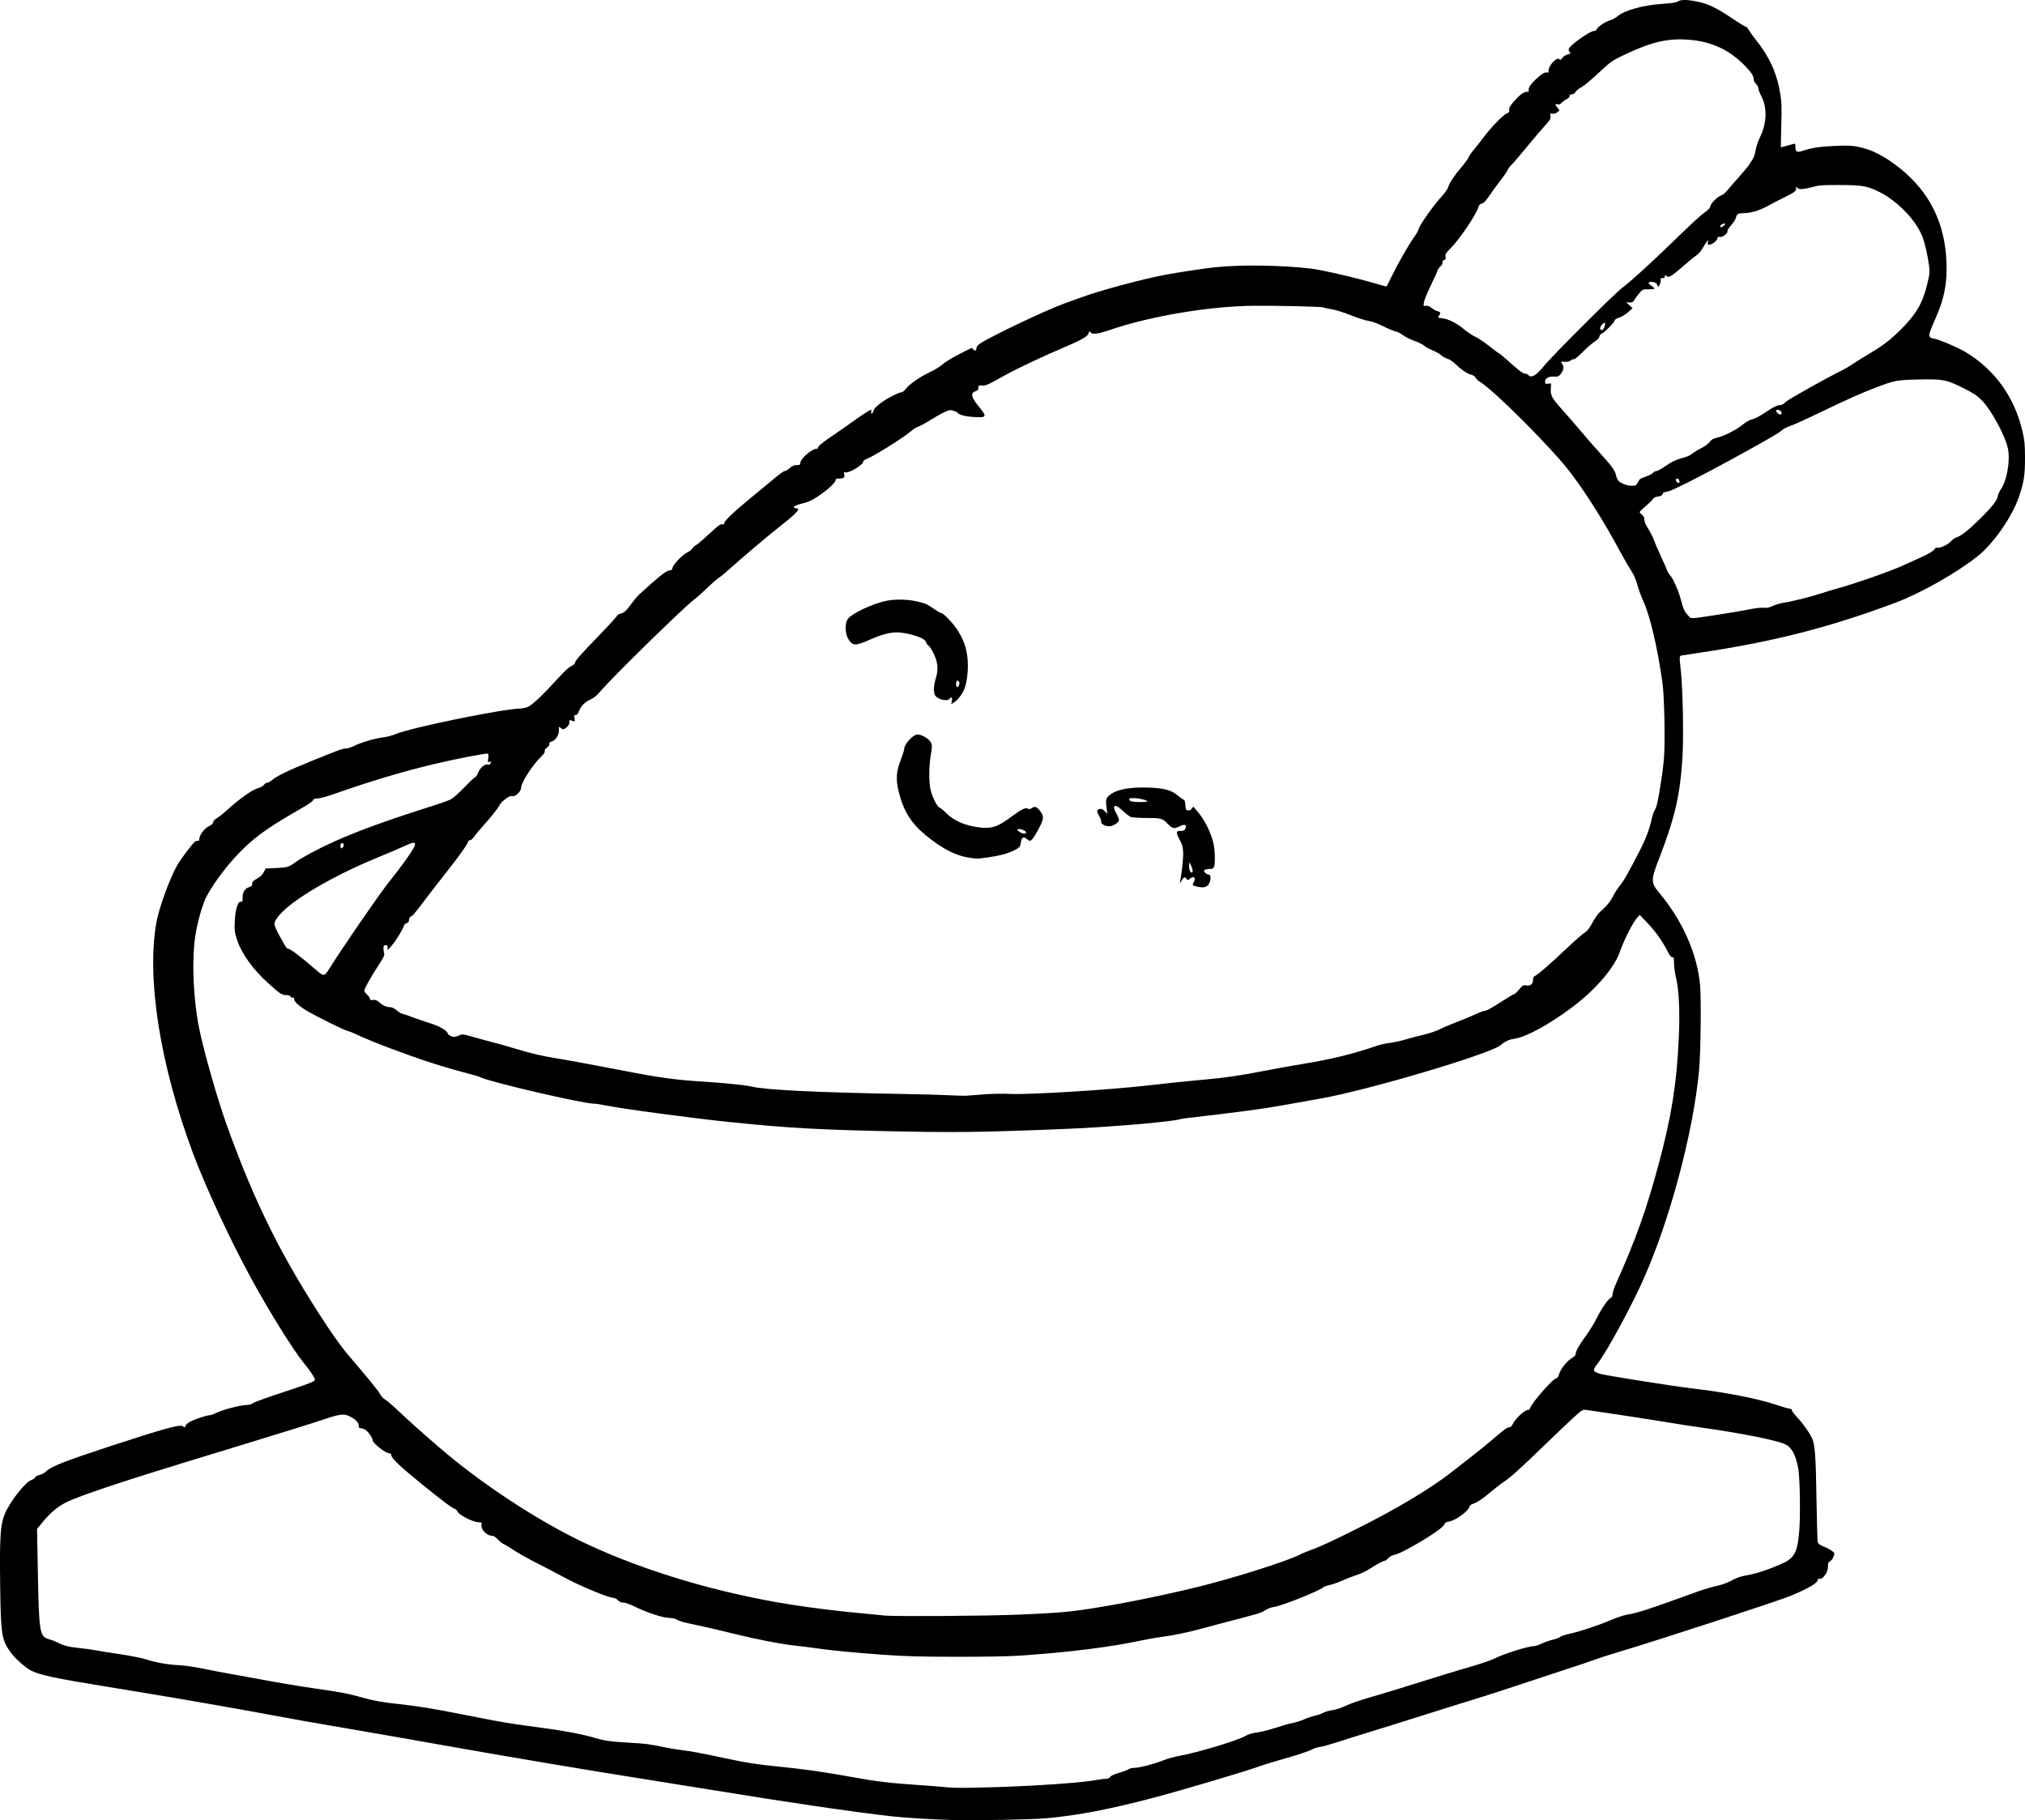 <?xml version="1.0" encoding="UTF-8" standalone="no"?>
<!-- Created with Inkscape (http://www.inkscape.org/) -->

<svg
   width="577.666mm"
   height="519.255mm"
   viewBox="0 0 577.666 519.255"
   version="1.1"
   id="svg1"
   xml:space="preserve"
   xmlns="http://www.w3.org/2000/svg"
   xmlns:svg="http://www.w3.org/2000/svg"><defs
     id="defs1" /><g
     id="layer1"
     transform="translate(939.622,148.07)"><path
       style="fill:#000000"
       d="m -668.06,371.128 c -5.412,-0.134 -13.439,-0.622 -17.198,-1.046 -10.968,-1.235 -29.505,-3.954 -51.329,-7.529 -6.257,-1.025 -15.604,-2.524 -20.77,-3.331 -13.567,-2.119 -39.4,-6.478 -57.018,-9.621 -6.952,-1.24 -18.564,-3.269 -25.797,-4.508 -11.131,-1.906 -16.161,-2.794 -21.167,-3.734 -3.129,-0.588 -6.641,-1.234 -7.805,-1.435 -1.164,-0.201 -4.141,-0.729 -6.615,-1.173 -7.829,-1.404 -22.941,-3.962 -32.941,-5.576 -15.141,-2.444 -19.482,-3.364 -22.093,-4.682 -1.459,-0.736 -4.353,-3.287 -5.591,-4.927 -2.781,-3.687 -3.013,-5.111 -3.192,-19.615 -0.164,-13.291 0.053,-16.866 1.2,-19.821 1.368,-3.524 5.856,-9.336 7.706,-9.981 0.448,-0.156 0.932,-0.504 1.076,-0.774 0.148,-0.276 0.694,-0.566 1.251,-0.665 0.596,-0.105 1.364,-0.533 1.933,-1.076 1.428,-1.364 5.282,-2.879 17.71,-6.962 15.869,-5.214 20.592,-6.514 21.255,-5.851 0.412,0.412 0.627,0.349 0.777,-0.227 0.073,-0.28 0.712,-0.802 1.42,-1.161 1.478,-0.748 4.644,-1.77 5.484,-1.77 0.313,0 1.131,-0.299 1.817,-0.664 1.548,-0.824 6.971,-2.246 8.566,-2.246 0.763,0 1.438,-0.187 1.9,-0.525 0.394,-0.289 3.932,-1.58 7.861,-2.87 3.929,-1.29 7.772,-2.617 8.539,-2.95 1.196,-0.519 1.371,-0.685 1.225,-1.165 -0.197,-0.646 -1.478,-2.49 -3.181,-4.581 -2.987,-3.668 -9.885,-14.762 -14.902,-23.969 -6.047,-11.096 -13.071,-26.214 -16.664,-35.865 -9.31,-25.009 -13.208,-49.459 -10.446,-65.526 0.724,-4.211 3.746,-12.572 5.973,-16.522 1.028,-1.824 4.622,-6.562 5.204,-6.861 0.242,-0.124 0.589,-0.172 0.77,-0.107 0.205,0.074 0.331,-0.121 0.331,-0.513 0,-1.112 1.462,-3.062 2.773,-3.699 0.838,-0.407 1.197,-0.743 1.198,-1.124 0.001,-0.348 0.357,-0.746 0.992,-1.11 0.545,-0.312 1.764,-1.267 2.71,-2.123 3.944,-3.569 7.442,-6.043 9.217,-6.517 0.678,-0.181 1.339,-0.566 1.565,-0.911 0.215,-0.328 0.63,-0.597 0.921,-0.597 0.291,0 0.906,-0.33 1.365,-0.733 1.328,-1.166 4.615,-2.754 11.422,-5.517 7.833,-3.18 8.774,-3.52 9.798,-3.53 0.45,-0.005 1.521,-0.359 2.381,-0.787 1.971,-0.981 5.744,-2.078 8.168,-2.375 1.024,-0.126 2.637,-0.556 3.582,-0.957 4.304,-1.824 30.802,-7.238 35.586,-7.271 0.582,-0.004 1.58,-0.244 2.218,-0.534 1.19,-0.54 4.756,-3.979 8.958,-8.639 1.322,-1.466 2.596,-2.61 3.234,-2.905 0.579,-0.267 1.056,-0.646 1.06,-0.842 0.013,-0.654 1.136,-1.954 6.288,-7.277 2.815,-2.908 5.312,-5.615 5.548,-6.016 0.272,-0.46 0.738,-0.786 1.265,-0.885 0.92,-0.173 1.619,-0.839 3.282,-3.13 0.609,-0.839 1.489,-1.872 1.956,-2.297 6.103,-5.547 7.823,-6.891 8.819,-6.893 0.411,-8.28e-4 0.604,-0.212 0.719,-0.787 0.193,-0.964 2.969,-3.811 4.229,-4.338 0.491,-0.205 1.157,-0.744 1.479,-1.197 0.323,-0.453 0.727,-0.824 0.899,-0.825 0.172,-8.91e-4 1.664,-1.253 3.315,-2.783 3.209,-2.972 3.835,-3.424 4.426,-3.197 0.239,0.092 0.376,-0.029 0.376,-0.332 0,-0.651 3.009,-3.49 8.07,-7.615 2.328,-1.898 5.24,-4.303 6.471,-5.344 1.231,-1.042 2.447,-1.894 2.703,-1.894 0.256,0 0.903,-0.384 1.438,-0.854 0.736,-0.647 1.22,-0.854 1.994,-0.854 0.888,0 1.021,-0.079 1.021,-0.607 0,-1.188 3.26,-4.035 4.62,-4.035 0.224,0 0.407,-0.125 0.407,-0.277 0,-0.457 1.299,-1.535 4.201,-3.488 1.51,-1.016 4.19,-2.889 5.956,-4.161 2.935,-2.115 4.637,-3.186 5.061,-3.186 0.09,0 0.083,0.252 -0.015,0.56 -0.129,0.405 -0.079,0.527 0.181,0.441 0.197,-0.066 0.4,-0.348 0.451,-0.627 0.131,-0.72 0.994,-1.596 2.758,-2.8 1.741,-1.189 4.603,-2.601 5.272,-2.602 0.247,-1.15e-4 0.769,-0.419 1.159,-0.93 1.031,-1.352 4.082,-3.476 6.839,-4.762 1.32,-0.616 2.959,-1.615 3.642,-2.221 0.683,-0.606 2.409,-1.706 3.836,-2.445 5.024,-2.601 4.633,-2.444 4.898,-1.971 0.372,0.665 1.004,0.513 1.004,-0.242 0,-0.513 0.318,-0.868 1.389,-1.553 3.472,-2.22 19.071,-9.586 23.879,-11.275 1.164,-0.409 3.292,-1.175 4.729,-1.703 5.441,-1.998 17.632,-5.263 24.111,-6.457 4.218,-0.777 11.23,-1.823 14.287,-2.132 7.211,-0.727 18.62,-0.558 26.852,0.397 3.423,0.397 13.531,2.752 19.386,4.517 1.274,0.384 2.346,0.65 2.382,0.59 0.035,-0.06 0.702,-1.418 1.482,-3.019 1.726,-3.544 5.035,-9.312 6.374,-11.113 0.541,-0.728 1.061,-1.631 1.154,-2.008 0.342,-1.374 4.057,-6.66 6.832,-9.72 0.835,-0.921 1.593,-2.016 1.685,-2.435 0.228,-1.039 1.833,-3.466 3.809,-5.762 0.904,-1.05 1.806,-2.295 2.005,-2.766 0.199,-0.472 0.924,-1.512 1.611,-2.313 0.687,-0.8 1.906,-2.348 2.709,-3.44 1.925,-2.616 5.525,-6.325 6.576,-6.774 0.644,-0.275 0.805,-0.48 0.697,-0.892 -0.166,-0.636 0.378,-1.521 2.009,-3.264 1.284,-1.373 2.319,-2.034 3.183,-2.034 0.351,0 0.485,-0.128 0.391,-0.373 -0.223,-0.582 0.524,-1.781 1.929,-3.096 1.726,-1.615 2.628,-2.175 3.24,-2.015 0.419,0.109 0.506,-0.002 0.489,-0.62 -0.024,-0.826 1.023,-2.381 2.062,-3.061 0.504,-0.33 0.728,-0.354 1.023,-0.109 0.304,0.252 0.465,0.181 0.822,-0.364 0.249,-0.379 0.898,-0.813 1.475,-0.986 0.962,-0.288 1.003,-0.34 0.611,-0.774 -0.32,-0.354 -0.354,-0.588 -0.142,-0.984 0.681,-1.273 6.366,-5.204 7.161,-4.952 0.258,0.082 0.515,-0.093 0.677,-0.461 0.334,-0.762 2.507,-2.215 3.924,-2.625 0.605,-0.175 1.482,-0.645 1.949,-1.045 2.072,-1.773 7.298,-3.23 12.943,-3.61 2.717,-0.183 3.908,-0.37 4.358,-0.685 0.824,-0.577 2.682,-0.55 5.75,0.083 2.992,0.617 5.369,1.783 9.992,4.9 1.841,1.241 3.507,2.256 3.704,2.256 0.196,0 0.554,0.387 0.794,0.86 0.241,0.473 1.059,1.634 1.818,2.58 4.089,5.092 6.16,9.611 7.169,15.643 0.387,2.316 0.432,3.728 0.288,9.029 -0.094,3.456 -0.142,6.284 -0.106,6.284 0.036,0 0.898,-0.238 1.916,-0.529 1.018,-0.291 1.94,-0.529 2.05,-0.529 0.11,0 0.199,0.48 0.199,1.067 0,1.346 0.385,1.509 2.177,0.923 2.558,-0.837 5.081,-1.207 9.334,-1.371 3.4,-0.131 4.665,-0.076 6.413,0.278 3.907,0.792 7.562,2.682 11.906,6.156 8.378,6.702 12.776,15.538 13.226,26.576 0.256,6.28 -0.558,10.448 -3.215,16.451 -2.168,4.9 -2.178,5.26 -0.148,5.585 1.355,0.217 6.716,2.516 8.82,3.782 8.358,5.032 13.949,12.827 16.241,22.641 0.6,2.572 0.697,3.587 0.711,7.474 0.018,4.915 -0.295,6.958 -1.703,11.124 -1.915,5.667 -7.25,13.361 -11.76,16.961 -5.991,4.783 -16.329,10.634 -23.558,13.333 -18.716,6.988 -34.285,10.985 -55.033,14.13 -2.474,0.375 -4.944,0.75 -5.49,0.834 -1.16,0.178 -1.116,-0.15 -0.615,4.604 0.57,5.403 0.806,19.056 0.43,24.85 -0.687,10.598 -2.164,16.934 -6.649,28.537 -2.454,6.348 -2.439,6.831 0.306,10.121 6.43,7.704 10.611,17.262 11.386,26.029 0.349,3.95 0.168,19.352 -0.285,24.234 -1.699,18.314 -8.783,44.414 -16.653,61.354 -3.62,7.792 -9.665,18.823 -12.052,21.99 -1.794,2.381 -1.774,2.527 0.441,3.272 1.207,0.406 21.037,3.55 26.137,4.144 9.6,1.118 18.831,2.905 23.982,4.641 1.912,0.645 3.728,1.172 4.035,1.172 0.324,0 0.558,0.169 0.558,0.404 0,0.222 0.69,1.146 1.534,2.053 1.755,1.886 3.577,4.478 4.303,6.118 0.783,1.77 1.009,5.018 1.206,17.354 0.101,6.33 0.259,11.792 0.351,12.136 0.122,0.46 0.586,0.795 1.744,1.259 0.868,0.348 1.928,0.912 2.356,1.253 0.769,0.614 0.773,0.634 0.389,1.651 -0.214,0.566 -0.653,1.147 -0.976,1.291 -0.454,0.202 -0.588,0.483 -0.588,1.24 0,1.28 -0.401,2.298 -1.259,3.197 -0.454,0.476 -0.861,0.677 -1.174,0.577 -0.314,-0.1 -0.478,-0.017 -0.478,0.239 0,0.911 -2.295,2.292 -7.5,4.516 -3.26,1.393 -38.927,13.041 -49.121,16.043 -2.547,0.75 -5.702,1.764 -7.011,2.254 -1.31,0.49 -5.001,1.737 -8.202,2.772 -3.201,1.035 -9.512,3.114 -14.023,4.62 -4.511,1.507 -10.048,3.293 -12.303,3.971 -2.256,0.677 -8.923,2.761 -14.817,4.63 -5.894,1.869 -12.74,4.009 -15.214,4.756 -2.474,0.746 -6.31,1.947 -8.524,2.669 -2.214,0.721 -4.595,1.385 -5.292,1.474 -0.696,0.089 -1.623,0.371 -2.06,0.625 -0.967,0.563 -4.572,1.752 -9.525,3.142 -2.037,0.572 -4.359,1.285 -5.159,1.585 -3.789,1.421 -22.172,6.888 -30.797,9.158 -12.537,3.3 -21.268,4.978 -30.322,5.827 -4.276,0.401 -19.689,0.685 -27.12,0.501 z m 12.568,-9.368 c 12.196,-0.377 25.3,-1.329 29.183,-2.12 0.698,-0.142 1.666,-0.259 2.151,-0.259 0.593,0 0.999,-0.177 1.244,-0.542 0.235,-0.352 1.145,-0.769 2.588,-1.188 1.224,-0.355 2.414,-0.805 2.646,-1 0.232,-0.195 1.003,-0.373 1.714,-0.396 1.593,-0.051 5.621,-1.104 8.248,-2.156 1.08,-0.432 3.006,-0.976 4.28,-1.208 5.514,-1.005 16.523,-4.305 19.064,-5.715 0.971,-0.539 2.033,-0.856 3.459,-1.035 1.132,-0.142 3.467,-0.731 5.189,-1.31 1.722,-0.579 3.856,-1.182 4.743,-1.342 0.887,-0.16 2.402,-0.636 3.368,-1.059 0.966,-0.423 2.394,-0.902 3.175,-1.066 0.781,-0.163 1.78,-0.516 2.221,-0.783 0.441,-0.267 1.632,-0.613 2.646,-0.769 1.143,-0.175 2.649,-0.676 3.961,-1.315 1.179,-0.575 4.286,-1.642 7.011,-2.408 2.692,-0.757 9.002,-2.677 14.023,-4.268 5.02,-1.591 11.45,-3.554 14.287,-4.362 2.838,-0.809 5.933,-1.859 6.879,-2.334 2.829,-1.421 9.676,-3.578 11.361,-3.579 0.373,-1.1e-4 1.409,-0.346 2.303,-0.769 0.894,-0.423 2.286,-0.906 3.093,-1.074 0.807,-0.168 1.743,-0.521 2.079,-0.785 0.336,-0.264 1.526,-0.67 2.643,-0.901 2.819,-0.583 8.239,-2.376 11.826,-3.913 1.656,-0.709 3.757,-1.409 4.669,-1.555 2.985,-0.477 6.206,-1.529 19.969,-6.525 1.819,-0.66 4.346,-1.417 5.616,-1.681 1.537,-0.32 2.952,-0.835 4.233,-1.542 1.451,-0.8 2.527,-1.166 4.376,-1.486 2.61,-0.452 5.586,-1.42 9.455,-3.074 4.125,-1.763 4.923,-3.215 5.458,-9.928 0.334,-4.19 0.16,-14.688 -0.287,-17.303 -0.671,-3.925 -1.877,-6.19 -3.771,-7.079 -2.374,-1.115 -12.917,-3.221 -23.493,-4.692 -2.692,-0.375 -7.336,-1.09 -10.319,-1.59 -4.792,-0.803 -19.982,-3.119 -22.919,-3.494 -1.074,-0.137 -1.134,-0.099 -3.942,2.471 -1.569,1.436 -5.367,5.051 -8.441,8.034 -6.349,6.161 -9.424,8.929 -11.059,9.954 -0.623,0.39 -2.183,1.589 -3.468,2.664 -2.803,2.345 -4.059,3.198 -5.37,3.649 -0.566,0.195 -1.013,0.534 -1.052,0.799 -0.178,1.21 -3.906,3.962 -5.748,4.242 -0.901,0.137 -1.177,0.321 -1.501,1.003 -0.668,1.405 -11.753,8.079 -14.173,8.533 -0.62,0.116 -1.321,0.498 -1.741,0.947 -0.386,0.414 -0.838,0.752 -1.004,0.752 -0.443,0 -2.15,0.909 -4.215,2.245 -1,0.647 -2.636,1.43 -3.638,1.741 -1.001,0.311 -2.858,1.032 -4.125,1.602 -1.268,0.57 -2.926,1.154 -3.686,1.298 -0.76,0.144 -1.573,0.436 -1.809,0.649 -1.154,1.044 -12.011,5.37 -14.103,5.619 -0.715,0.085 -1.776,0.475 -2.443,0.898 -1.392,0.883 -1.145,0.809 -13.226,3.953 -2.183,0.568 -4.811,1.269 -5.841,1.557 -2.975,0.833 -7.705,1.797 -10.403,2.12 -1.367,0.164 -4.146,0.652 -6.176,1.085 -8.748,1.865 -20.152,3.285 -34.334,4.275 -3.048,0.213 -9.837,0.336 -17.992,0.327 -10.746,-0.012 -14.593,-0.12 -21.431,-0.602 -7.699,-0.543 -15.32,-1.293 -19.182,-1.889 -0.873,-0.135 -3.314,-0.437 -5.424,-0.673 -4.428,-0.494 -11.096,-1.785 -17.727,-3.431 -2.547,-0.632 -6.059,-1.463 -7.805,-1.845 -1.746,-0.383 -4.239,-0.93 -5.539,-1.217 -1.3,-0.287 -2.567,-0.705 -2.816,-0.93 -0.28,-0.254 -1.089,-0.44 -2.134,-0.491 -2.048,-0.101 -6.252,-1.469 -9.733,-3.168 -1.459,-0.712 -2.864,-1.217 -3.385,-1.217 -0.598,0 -1.109,-0.218 -1.553,-0.661 -0.364,-0.364 -0.885,-0.661 -1.158,-0.661 -1.502,0 -9.834,-3.481 -14.826,-6.194 -1.965,-1.068 -5.358,-2.844 -7.541,-3.946 -2.183,-1.103 -4.981,-2.678 -6.218,-3.501 -1.237,-0.823 -2.541,-1.609 -2.898,-1.746 -0.357,-0.137 -1.083,-0.72 -1.613,-1.294 -0.607,-0.658 -1.2,-1.045 -1.6,-1.046 -1.536,-0.002 -3.327,-1.822 -3.069,-3.116 0.139,-0.696 0.097,-0.731 -0.913,-0.757 -1.544,-0.041 -5.397,-2.004 -5.921,-3.018 -0.222,-0.43 -0.535,-0.781 -0.696,-0.781 -0.56,0 -3.577,-2.247 -9.673,-7.207 -6.262,-5.094 -8.543,-7.275 -8.543,-8.168 0,-0.353 -0.189,-0.501 -0.641,-0.501 -1.021,0 -4.65,-2.888 -4.65,-3.701 0,-0.668 -1.317,-2.532 -2.127,-3.01 -0.403,-0.238 -0.982,-0.433 -1.287,-0.433 -0.401,0 -0.554,-0.167 -0.554,-0.603 0,-0.862 -0.648,-1.671 -1.952,-2.435 -2.051,-1.202 -2.997,-1.157 -7.539,0.363 -4.07,1.362 -11.744,3.754 -26.361,8.216 -4.366,1.333 -9.902,3.023 -12.303,3.756 -19.175,5.853 -31.271,9.901 -35.057,11.73 -2.645,1.278 -4.734,3.014 -7.086,5.89 l -1.489,1.82 0.245,12.949 c 0.315,16.614 0.525,17.832 3.19,18.517 0.644,0.166 1.693,0.569 2.331,0.895 1.8,0.923 3.375,1.327 6.279,1.612 1.472,0.144 3.615,0.438 4.763,0.653 1.148,0.215 4.408,0.741 7.246,1.169 2.838,0.428 6.066,1.078 7.174,1.445 2.609,0.864 6.366,1.519 9.362,1.633 1.315,0.05 4.396,0.502 6.879,1.01 2.474,0.505 6.284,1.23 8.467,1.611 2.183,0.38 5.159,0.917 6.615,1.193 5.563,1.054 12.082,2.155 16.536,2.795 7.546,1.083 9.491,1.445 12.832,2.382 4.05,1.137 6.705,1.626 11.499,2.119 4.885,0.502 10.307,1.394 18.663,3.069 3.638,0.729 7.21,1.428 7.938,1.553 0.728,0.125 2.394,0.418 3.704,0.651 1.31,0.233 4.584,0.711 7.276,1.062 8.873,1.156 14.285,2.142 18.342,3.343 2.663,0.788 4.307,1.015 9.436,1.305 4.854,0.275 5.961,0.416 10.058,1.285 1.382,0.293 3.645,0.669 5.027,0.835 2.898,0.349 5.152,0.775 13.758,2.601 4.809,1.021 7.777,1.477 13.097,2.014 8.127,0.82 13.491,1.575 21.472,3.02 7.277,1.318 10.996,1.773 18.745,2.294 3.347,0.225 6.919,0.502 7.938,0.615 2.733,0.304 5.438,0.308 14.684,0.022 z m 6.085,-49.2 c 13.645,-0.559 16.508,-0.864 28.765,-3.061 6.898,-1.237 16.676,-3.336 23.358,-5.015 10.456,-2.627 24.534,-7.096 28.31,-8.986 0.946,-0.474 2.375,-1.076 3.175,-1.339 2.193,-0.72 6.563,-2.74 13.758,-6.359 11.063,-5.565 20.493,-11.209 26.243,-15.709 1.937,-1.516 4.832,-3.772 6.433,-5.014 1.601,-1.242 3.956,-3.157 5.233,-4.255 3.687,-3.17 4.428,-3.717 5.042,-3.717 0.382,0 0.691,-0.26 0.917,-0.769 0.749,-1.691 3.694,-4.392 4.579,-4.199 0.186,0.041 0.386,-0.164 0.446,-0.455 0.26,-1.267 6.281,-8.227 7.35,-8.495 0.462,-0.116 0.713,-0.441 0.912,-1.18 0.438,-1.625 2.387,-3.99 4.03,-4.89 0.421,-0.231 0.728,-0.623 0.728,-0.931 0,-0.806 0.911,-2.43 2.881,-5.138 0.978,-1.344 2.344,-3.562 3.035,-4.928 1.489,-2.943 3.279,-5.564 4.028,-5.898 0.372,-0.166 0.544,-0.505 0.561,-1.103 0.013,-0.475 0.525,-1.975 1.137,-3.333 5.381,-11.94 8.576,-20.902 12.017,-33.716 3.677,-13.693 5.137,-22.831 5.745,-35.966 0.356,-7.69 0.063,-13.903 -0.824,-17.453 -0.291,-1.164 -0.53,-2.92 -0.532,-3.903 -0.002,-0.982 -0.092,-1.772 -0.202,-1.755 -0.608,0.096 -0.884,-0.206 -1.783,-1.95 -1.458,-2.827 -3.444,-5.584 -5.755,-7.989 l -2.048,-2.131 -0.639,0.714 c -1.398,1.561 -3.642,5.987 -5.195,10.247 -1.347,3.696 -5.399,8.718 -10.575,13.108 -6.394,5.423 -15.418,10.713 -19.16,11.233 -1.604,0.223 -2.866,0.795 -4.122,1.87 -2.897,2.478 -37.813,12.84 -51.198,15.194 -2.037,0.358 -5.966,1.061 -8.731,1.562 -2.765,0.501 -6.039,1.052 -7.276,1.224 -1.237,0.173 -3.38,0.48 -4.763,0.683 -2.348,0.345 -13.61,1.715 -17.462,2.124 -0.946,0.1 -1.97,0.277 -2.275,0.393 -0.884,0.335 -9.505,1.259 -15.849,1.699 -3.201,0.222 -6.654,0.466 -7.673,0.543 -4.355,0.326 -19.345,0.931 -29.683,1.198 -8.02,0.207 -15.271,0.208 -25.763,0.003 -23.194,-0.453 -32.081,-0.936 -48.932,-2.658 -10.575,-1.081 -30.912,-3.802 -35.554,-4.757 -1.432,-0.295 -3.061,-0.536 -3.62,-0.536 -3.079,0 -29.641,-6.196 -32.227,-7.517 -0.384,-0.196 -2.127,-0.72 -3.873,-1.164 -4.556,-1.158 -11.319,-3.243 -15.61,-4.813 -2.037,-0.745 -4.954,-1.813 -6.482,-2.373 -3.057,-1.121 -7.86,-3.106 -9.922,-4.101 -0.728,-0.351 -1.68,-0.714 -2.117,-0.806 -0.925,-0.195 -8.911,-4.159 -11.615,-5.765 -2.155,-1.28 -3.646,-2.673 -3.54,-3.309 0.05,-0.299 -0.08,-0.421 -0.393,-0.368 -0.257,0.043 -0.537,-0.106 -0.624,-0.331 -0.106,-0.276 -0.506,-0.409 -1.228,-0.409 -1.24,0 -1.849,-0.406 -5.273,-3.515 -4.401,-3.995 -7.6,-8.531 -8.854,-12.552 -0.616,-1.974 -0.673,-2.502 -0.55,-5.041 0.183,-3.79 1.045,-6.101 2.045,-5.484 0.118,0.073 0.197,-0.453 0.175,-1.17 -0.048,-1.566 0.64,-2.67 1.9,-3.051 0.619,-0.187 0.838,-0.409 0.838,-0.849 0,-0.69 0.271,-0.97 1.703,-1.762 0.636,-0.352 1.254,-0.987 1.589,-1.634 l 0.547,-1.058 3.041,-0.136 c 3.185,-0.143 3.507,-0.242 5.555,-1.723 1.922,-1.389 6.801,-3.976 11.168,-5.92 7.169,-3.193 14.845,-5.96 28.985,-10.449 1.638,-0.52 3.484,-1.203 4.101,-1.518 0.617,-0.315 2.361,-1.864 3.876,-3.444 1.514,-1.579 2.897,-2.872 3.073,-2.872 0.176,0 0.525,-0.538 0.776,-1.195 0.537,-1.406 1.964,-2.639 2.762,-2.386 0.374,0.119 0.613,0.003 0.829,-0.4 0.275,-0.513 0.249,-0.55 -0.268,-0.385 -0.544,0.173 -0.563,0.124 -0.394,-1.002 0.105,-0.703 0.07,-1.25 -0.087,-1.347 -0.333,-0.206 -9.732,1.623 -15.596,3.035 -9.054,2.179 -17.754,4.785 -28.109,8.42 -2.234,0.784 -4.292,1.346 -4.93,1.346 -0.821,0 -1.126,0.116 -1.218,0.463 -0.067,0.255 -1.152,1.058 -2.41,1.786 -10.131,5.858 -13.077,7.878 -17.248,11.826 -3.963,3.752 -8.331,9.368 -10.698,13.757 -1.065,1.975 -2.247,5.896 -3.069,10.182 -1.31,6.83 -0.886,18.965 0.978,27.973 1.343,6.493 5.186,19.914 7.751,27.071 8.004,22.333 15.874,38.114 28.604,57.359 1.925,2.91 4.377,6.322 5.449,7.58 6.641,7.799 9.104,10.816 9.709,11.892 0.376,0.669 0.994,1.354 1.374,1.522 0.38,0.168 2.172,1.704 3.982,3.414 2.969,2.804 6.431,5.898 11.376,10.167 12.108,10.454 28.225,21.054 41.72,27.438 16.862,7.978 38.109,14.297 59.2,17.608 2.328,0.366 6.674,0.962 9.657,1.325 4.808,0.586 7.412,0.855 16.801,1.738 3.019,0.284 28.786,0.108 37.703,-0.258 z m -9.128,-148.463 c 1.892,-0.15 5.047,-0.193 7.011,-0.096 5.385,0.266 28.272,-1.138 39.291,-2.41 5.801,-0.67 10.407,-1.149 15.095,-1.572 7.065,-0.637 10.617,-1.14 17.723,-2.512 3.643,-0.703 8.584,-1.594 10.98,-1.981 8.355,-1.347 14.882,-2.936 21.554,-5.249 1.019,-0.353 2.686,-0.726 3.704,-0.83 1.019,-0.103 2.983,-0.524 4.366,-0.935 1.382,-0.411 3.805,-1.05 5.384,-1.421 1.579,-0.371 3.589,-1.048 4.468,-1.506 0.879,-0.457 3.1,-1.405 4.935,-2.105 1.835,-0.7 4.252,-1.701 5.37,-2.224 1.118,-0.523 2.224,-0.951 2.458,-0.951 0.624,0 2.105,-0.807 5.32,-2.9 1.574,-1.024 3.005,-1.862 3.181,-1.862 0.176,0 0.821,-0.598 1.433,-1.329 1.036,-1.238 1.175,-1.318 2.02,-1.159 1.167,0.219 1.944,-0.425 1.944,-1.611 0,-0.615 0.161,-0.918 0.595,-1.122 0.901,-0.423 4.449,-3.509 8.919,-7.759 2.207,-2.099 4.514,-4.127 5.127,-4.508 0.86,-0.536 1.382,-1.194 2.298,-2.9 0.652,-1.214 1.593,-2.57 2.092,-3.014 2.144,-1.905 2.994,-2.932 3.874,-4.68 0.514,-1.021 1.385,-2.353 1.934,-2.96 0.886,-0.978 2.7,-4.202 5.908,-10.496 1.382,-2.711 2.524,-5.736 2.975,-7.88 0.373,-1.771 0.622,-2.477 1.33,-3.762 0.503,-0.913 1.937,-9.687 2.292,-14.023 0.383,-4.676 0.127,-17.64 -0.427,-21.637 -1.362,-9.829 -3.575,-19.259 -5.479,-23.343 -0.577,-1.237 -1.329,-3.292 -1.673,-4.567 -0.427,-1.585 -0.995,-2.882 -1.796,-4.101 -0.644,-0.981 -2.037,-3.39 -3.094,-5.355 -4.639,-8.617 -9.374,-16.161 -14.095,-22.456 -5.069,-6.76 -22.08,-23.809 -26.037,-26.096 -0.461,-0.266 -0.961,-0.756 -1.113,-1.088 -0.173,-0.379 -0.66,-0.708 -1.305,-0.882 -1.189,-0.32 -2.858,-1.464 -4.531,-3.105 -0.69,-0.677 -1.615,-1.276 -2.249,-1.457 -0.593,-0.169 -1.399,-0.624 -1.793,-1.01 -0.393,-0.386 -1.444,-0.991 -2.334,-1.343 -0.89,-0.352 -1.83,-0.836 -2.088,-1.075 -0.638,-0.592 -1.941,-1.245 -3.666,-1.839 -0.792,-0.273 -2.029,-0.919 -2.749,-1.435 -0.72,-0.517 -1.689,-1.007 -2.155,-1.088 -0.465,-0.082 -2.037,-0.737 -3.492,-1.457 -1.712,-0.847 -3.206,-1.388 -4.233,-1.534 -0.873,-0.124 -3.126,-0.846 -5.005,-1.605 -2.002,-0.808 -4.257,-1.514 -5.444,-1.704 -1.114,-0.178 -2.177,-0.418 -2.361,-0.532 -0.384,-0.237 -13.57,-0.542 -20.262,-0.467 -12.332,0.137 -29.112,2.96 -40.374,6.793 -3.761,1.28 -5.239,1.475 -5.825,0.77 -0.324,-0.391 -0.373,-0.372 -0.507,0.196 -0.224,0.948 -1.979,1.974 -6.975,4.078 -5.919,2.493 -13.532,6.087 -16.914,7.985 -4.925,2.764 -5.532,3.033 -6.598,2.935 -0.922,-0.085 -0.992,-0.042 -0.992,0.617 0,0.55 -0.178,0.771 -0.797,0.987 -1.519,0.529 -1.289,1.667 0.874,4.322 2.459,3.019 2.367,3.247 -1.24,3.052 -2.518,-0.136 -4.404,-0.625 -4.784,-1.239 -0.089,-0.144 -0.623,-0.4 -1.187,-0.568 -0.933,-0.28 -1.176,-0.236 -2.701,0.487 -0.922,0.437 -2.725,1.458 -4.007,2.269 -1.282,0.811 -2.771,1.618 -3.307,1.792 -0.537,0.174 -1.44,0.732 -2.007,1.24 -1.964,1.759 -10.91,7.358 -12.819,8.024 -0.459,0.16 -0.835,0.446 -0.835,0.635 0,0.947 -4.111,3.464 -5.132,3.142 -0.414,-0.13 -0.475,-0.056 -0.349,0.427 0.264,1.011 -0.044,1.328 -1.294,1.328 -0.956,0 -1.162,0.087 -1.162,0.491 0,0.68 -2.356,2.842 -5.034,4.619 -1.649,1.094 -2.721,1.598 -4.049,1.904 -1.797,0.414 -2.824,0.869 -2.824,1.252 0,0.111 0.231,0.201 0.514,0.201 1.616,0 0.676,1.129 -4.033,4.839 -3.751,2.955 -11.394,9.408 -14.472,12.218 -1.237,1.129 -2.725,2.359 -3.307,2.733 -0.582,0.374 -2.13,1.721 -3.44,2.994 -1.31,1.273 -2.993,2.769 -3.741,3.326 -2.909,2.163 -23.27,22.102 -26.76,26.206 -0.931,1.095 -1.813,1.826 -2.646,2.194 -1.633,0.721 -2.812,1.888 -3.362,3.33 -0.317,0.829 -0.594,1.164 -0.964,1.164 -0.45,0 -0.496,0.123 -0.346,0.926 0.192,1.023 0.176,1.037 -0.794,0.668 -0.631,-0.24 -0.679,-0.205 -0.679,0.506 0,0.528 -0.251,0.975 -0.816,1.45 -0.803,0.676 -1.037,0.675 -1.835,-0.005 -0.351,-0.299 -0.392,-0.218 -0.323,0.636 0.112,1.372 -0.866,3.016 -1.991,3.348 -0.633,0.187 -0.819,0.37 -0.714,0.703 0.095,0.298 -0.13,0.644 -0.671,1.029 -0.541,0.385 -0.766,0.73 -0.671,1.029 0.094,0.297 -0.229,0.805 -0.95,1.496 -2.449,2.344 -5.787,7.489 -5.787,8.918 0,1.21 -1.8,2.786 -2.761,2.417 -0.522,-0.2 -2.876,1.561 -3.358,2.512 -0.535,1.056 -2.343,3.357 -4.6,5.853 -1.118,1.237 -2.335,2.695 -2.704,3.241 -0.374,0.553 -0.889,0.992 -1.165,0.992 -0.272,0 -0.494,0.128 -0.494,0.284 0,0.589 -2.582,4.246 -6.338,8.976 -2.138,2.692 -5.112,6.541 -6.609,8.552 -1.497,2.012 -2.917,3.729 -3.156,3.817 -0.572,0.211 -0.822,0.602 -0.827,1.294 -0.003,0.375 -0.218,0.62 -0.636,0.725 -0.356,0.089 -0.699,0.419 -0.786,0.756 -0.257,0.998 -2.422,4.491 -3.568,5.757 l -1.078,1.191 -0.011,-0.746 c -0.009,-0.62 -0.112,-0.732 -0.606,-0.661 -0.495,0.07 -0.59,0.24 -0.563,1.011 0.018,0.509 0.111,1.164 0.207,1.455 0.129,0.389 -0.342,1.313 -1.773,3.482 -2.094,3.174 -3.891,6.418 -3.891,7.025 0,0.206 0.357,0.717 0.794,1.135 0.437,0.418 0.794,0.952 0.794,1.187 0,0.328 0.205,0.403 0.889,0.323 0.701,-0.082 1.084,0.067 1.81,0.705 1.058,0.929 2.04,1.357 3.114,1.357 0.471,0 1.165,0.345 1.86,0.926 0.61,0.509 1.265,0.926 1.457,0.926 0.191,0 1.579,0.465 3.084,1.033 1.505,0.568 3.748,1.337 4.985,1.709 2.459,0.739 4.746,2.032 4.945,2.794 0.138,0.527 1.128,1.079 1.938,1.079 0.279,0 0.908,-0.191 1.397,-0.424 0.855,-0.408 1.015,-0.388 4.176,0.513 1.808,0.515 4.299,1.189 5.536,1.498 1.237,0.309 4.154,1.138 6.482,1.841 4.313,1.304 7.692,2.101 11.245,2.652 2.906,0.451 10.999,1.942 19.447,3.582 10.635,2.065 15.068,2.661 23.548,3.166 4.8,0.286 11.353,0.966 12.832,1.332 3.981,0.985 18.612,1.707 43.127,2.128 5.603,0.096 11.734,0.269 13.626,0.384 1.892,0.115 4.154,0.158 5.027,0.095 0.873,-0.063 3.135,-0.236 5.027,-0.386 z m 60.388,-59.234 c -1.331,-0.258 -1.439,-0.42 -0.894,-1.342 0.731,-1.238 -0.133,-1.841 -1.223,-0.855 -0.482,0.436 -0.525,0.436 -0.844,0 -0.507,-0.693 -0.87,-0.561 -1.474,0.533 -0.421,0.762 -0.518,0.839 -0.418,0.331 0.557,-2.843 0.995,-7.056 0.894,-8.599 -0.094,-1.447 -0.303,-2.175 -0.957,-3.329 -0.46,-0.812 -0.836,-1.735 -0.836,-2.051 0,-0.492 0.149,-0.574 1.049,-0.574 0.766,0 1.123,-0.138 1.323,-0.512 0.638,-1.191 -0.097,-1.567 -1.583,-0.809 -1.558,0.795 -2.075,0.681 -3.444,-0.754 -1.463,-1.533 -1.839,-1.63 -6.357,-1.63 -1.864,0 -3.721,-0.126 -4.127,-0.28 -0.406,-0.154 -1.417,-0.928 -2.247,-1.72 -2.326,-2.218 -3.298,-1.78 -1.828,0.824 0.458,0.812 0.768,1.677 0.689,1.921 -0.225,0.696 -1.808,1.636 -2.754,1.636 -1.184,0 -2.505,-0.713 -2.302,-1.243 0.087,-0.227 -0.141,-0.925 -0.508,-1.551 -0.843,-1.438 -0.84,-1.915 0.012,-2.129 0.526,-0.132 0.858,10e-4 1.473,0.59 l 0.794,0.761 -0.209,-1.455 c -0.34,-2.367 -0.242,-2.937 0.638,-3.723 1.91,-1.707 5.659,-2.48 11.139,-2.296 4.622,0.155 6.586,0.676 8.465,2.248 0.677,0.566 1.433,1.105 1.68,1.197 0.329,0.122 0.47,0.542 0.529,1.57 0.072,1.257 0.147,1.412 0.722,1.494 0.425,0.06 0.79,-0.106 1.08,-0.49 l 0.438,-0.581 1.225,1.4 c 1.996,2.282 3.926,6.174 4.572,9.219 0.434,2.048 0.495,5.921 0.104,6.651 -0.195,0.364 -0.559,0.513 -1.257,0.516 -0.541,0.002 -1.157,0.114 -1.369,0.248 -0.331,0.209 -0.315,0.323 0.107,0.79 0.271,0.3 0.699,0.545 0.951,0.545 1.071,0 0.626,2.775 -0.539,3.363 -0.723,0.365 -1.207,0.38 -2.715,0.088 z m -1.254,-4.517 c 0,-0.296 -0.203,-0.98 -0.451,-1.521 l -0.451,-0.984 -0.093,0.981 c -0.095,1.004 0.285,2.062 0.741,2.062 0.14,0 0.255,-0.242 0.255,-0.538 z m -12.965,-19.801 c 0,-0.349 -2.157,-0.879 -3.748,-0.922 -1.076,-0.029 -1.412,0.053 -1.412,0.347 0,0.212 0.298,0.468 0.661,0.569 0.971,0.27 4.498,0.275 4.498,0.007 z m -50.006,16.179 c -4.214,-0.481 -8.255,-2.471 -13.097,-6.452 -4.162,-3.421 -6.333,-6.844 -7.695,-12.129 -0.962,-3.736 -0.837,-6.062 0.511,-9.467 0.531,-1.343 0.966,-2.725 0.966,-3.072 0,-1.364 2.52,-4.123 3.779,-4.136 1.245,-0.013 3.326,1.216 3.822,2.257 0.412,0.864 0.411,1.101 -0.014,3.629 -0.553,3.289 -0.573,7.679 -0.045,9.918 0.513,2.177 1.841,4.783 2.587,5.076 0.323,0.127 1.122,0.784 1.777,1.461 2.113,2.184 5.407,3.641 9.362,4.14 3.685,0.465 5.358,-0.086 9.424,-3.105 2.759,-2.049 3.937,-2.628 4.559,-2.24 0.381,0.238 0.613,0.216 1.066,-0.101 0.888,-0.622 1.408,-0.492 2.283,0.568 1.165,1.414 1.253,2.19 0.448,3.949 -0.999,2.183 -2.476,4.523 -2.975,4.715 -0.262,0.101 -0.673,-0.056 -1.032,-0.393 -0.894,-0.84 -1.542,-0.581 -1.712,0.681 -0.078,0.58 -0.233,1.202 -0.344,1.382 -0.423,0.683 -2.658,1.738 -4.939,2.332 -2.03,0.529 -6.954,1.264 -7.595,1.134 -0.115,-0.023 -0.626,-0.09 -1.135,-0.148 z m 15.434,-7.37 c -0.175,-0.455 -1.148,-0.906 -1.957,-0.906 -0.719,0 -0.637,0.329 0.216,0.858 0.954,0.592 1.961,0.619 1.742,0.048 z m -21.147,-37.514 c 0.19,-1.01 -0.074,-1.244 -0.637,-0.566 -0.745,0.898 -3.641,0.135 -4.208,-1.108 -0.446,-0.98 -0.347,-2.755 0.266,-4.74 0.788,-2.551 0.625,-4.441 -0.608,-7.037 -0.528,-1.112 -1.195,-2.147 -1.482,-2.301 -0.287,-0.154 -0.595,-0.569 -0.684,-0.924 -0.202,-0.804 -1.69,-1.554 -4.516,-2.277 -3.977,-1.017 -6.583,-0.661 -11.676,1.593 -4.04,1.788 -4.821,1.741 -6.057,-0.368 -0.795,-1.357 -0.925,-3.919 -0.268,-5.303 0.672,-1.417 5.321,-3.829 10.049,-5.214 2.636,-0.772 6.611,-0.819 9.79,-0.115 2.391,0.53 3.104,0.848 5.136,2.297 0.788,0.562 1.598,1.021 1.802,1.021 0.615,0 3.199,2.632 4.488,4.571 1.789,2.691 2.665,4.992 3.029,7.956 0.356,2.897 0.037,6.615 -0.766,8.913 -0.532,1.522 -1.971,3.442 -3.076,4.104 l -0.764,0.457 z m 1.998,-4.383 c 0.326,-0.609 0.1,-1.342 -0.415,-1.342 -0.245,0 -0.369,0.311 -0.369,0.926 0,1.019 0.359,1.209 0.783,0.416 z m -179.634,80.885 c 3.424,-5.519 14.131,-21.101 16.777,-24.416 4.055,-5.082 7.076,-9.318 7.569,-10.615 0.487,-1.282 -0.071,-1.287 -2.832,-0.028 -1.432,0.654 -4.939,2.146 -7.794,3.317 -9.316,3.82 -18.262,8.608 -23.901,12.79 -3.201,2.374 -5.438,4.875 -5.438,6.079 0,0.475 0.592,1.87 1.459,3.435 1.951,3.524 2.052,3.675 2.467,3.675 0.61,0 3.52,2.211 7.92,6.02 2.24,1.938 2.417,1.926 3.772,-0.257 z m 4.138,-35.508 c -0.088,-0.23 -0.287,-0.417 -0.441,-0.417 -0.387,0 -0.622,0.7 -0.415,1.238 0.156,0.407 0.206,0.409 0.594,0.021 0.233,-0.233 0.351,-0.611 0.263,-0.841 z M -449.514,27.287 c 2.91,-0.435 6.78,-1.091 8.599,-1.459 2.09,-0.422 3.715,-0.613 4.416,-0.517 0.852,0.116 1.449,-0.005 2.581,-0.523 0.81,-0.371 2.216,-0.782 3.125,-0.913 2.236,-0.323 7.579,-1.65 10.453,-2.597 1.293,-0.426 3.295,-1.032 4.448,-1.347 5.42,-1.48 15.814,-5.124 19.418,-6.808 1.387,-0.648 3.355,-1.542 4.374,-1.986 2.485,-1.084 4.059,-2.02 4.369,-2.598 0.157,-0.294 0.446,-0.427 0.754,-0.346 0.753,0.197 3.134,-0.935 3.912,-1.859 0.378,-0.449 1.096,-0.957 1.595,-1.129 1.445,-0.497 2.881,-1.611 6.225,-4.83 3.559,-3.426 5.503,-5.846 5.503,-6.853 0,-0.375 0.411,-1.286 0.914,-2.024 1.717,-2.521 2.691,-8.104 2.014,-11.544 -0.703,-3.573 -4.731,-11.046 -7.422,-13.767 -1.461,-1.478 -2.294,-2.029 -5.448,-3.606 -4.745,-2.373 -5.752,-2.559 -12.914,-2.385 -5.848,0.142 -6.506,0.263 -11.408,2.096 -4.15,1.552 -8.513,3.494 -16.536,7.361 -3.856,1.858 -7.701,3.594 -8.544,3.858 -0.937,0.293 -1.92,0.844 -2.528,1.419 -1.071,1.011 -18.612,10.68 -26.763,14.752 -4.166,2.081 -5.248,2.521 -6.65,2.703 -0.092,0.012 -0.226,0.244 -0.297,0.516 -0.091,0.35 -0.471,0.545 -1.297,0.669 -0.824,0.124 -1.282,0.359 -1.555,0.799 -0.213,0.343 -1.131,1.243 -2.041,2 -0.909,0.756 -1.654,1.497 -1.654,1.645 0,0.148 0.298,0.504 0.661,0.79 0.465,0.366 0.661,0.778 0.661,1.386 0,0.566 0.38,1.453 1.095,2.56 0.602,0.932 1.306,2.306 1.563,3.053 0.257,0.747 1.179,2.89 2.05,4.762 0.87,1.872 1.669,3.702 1.774,4.066 0.106,0.364 0.469,0.959 0.807,1.323 0.872,0.938 2.375,4.26 3.053,6.747 0.848,3.112 1.061,3.599 2.06,4.705 1.045,1.157 0.013,1.171 8.633,-0.116 z m -23.56,-36.9 c 0.236,-0.09 0.591,-0.553 0.789,-1.028 0.305,-0.73 0.622,-0.951 2.05,-1.426 0.929,-0.309 1.892,-0.799 2.14,-1.089 0.248,-0.289 0.682,-0.526 0.966,-0.526 0.283,0 1.287,-0.529 2.231,-1.175 2.256,-1.544 3.374,-2.08 5.518,-2.645 0.996,-0.262 2.081,-0.75 2.469,-1.11 0.381,-0.353 1.509,-1.053 2.506,-1.555 1.057,-0.532 2.103,-1.293 2.509,-1.826 0.545,-0.715 0.995,-0.977 2.068,-1.207 1.959,-0.419 5.339,-2.125 7.273,-3.671 0.913,-0.729 2.042,-1.409 2.509,-1.509 1.13,-0.243 1.987,-0.698 4.79,-2.541 1.662,-1.093 2.607,-1.547 3.22,-1.547 0.641,0 1.137,-0.259 1.903,-0.992 0.84,-0.804 11.538,-6.781 16.469,-9.201 0.509,-0.25 1.759,-1.013 2.778,-1.695 1.019,-0.682 3.103,-1.981 4.631,-2.886 3.632,-2.15 5.735,-3.744 8.492,-6.438 4.543,-4.439 6.489,-7.644 7.784,-12.82 0.85,-3.4 0.9,-3.819 0.669,-5.666 -0.34,-2.731 -1.173,-6.428 -1.856,-8.246 -1.781,-4.738 -7.055,-10.25 -12.331,-12.887 -3.419,-1.709 -4.949,-1.977 -11.358,-1.991 -4.946,-0.011 -5.8,0.053 -7.775,0.581 -2.38,0.637 -3.868,0.755 -4.131,0.329 -0.09,-0.146 -0.283,-0.265 -0.428,-0.265 -0.146,0 -0.198,0.108 -0.116,0.241 0.365,0.591 -0.375,1.216 -2.866,2.422 -1.471,0.712 -3.763,1.896 -5.093,2.631 -2.511,1.387 -4.972,2.101 -7.273,2.11 -1.31,0.005 -1.646,0.248 -1.918,1.389 -0.095,0.398 -0.703,1.32 -1.351,2.05 -0.648,0.73 -1.116,1.49 -1.04,1.688 0.217,0.564 -1.441,1.822 -2.163,1.641 -0.476,-0.119 -0.619,-0.029 -0.686,0.436 -0.094,0.652 -1.608,1.795 -2.378,1.795 -0.401,0 -0.466,-0.138 -0.34,-0.728 0.151,-0.709 0.144,-0.714 -0.284,-0.198 -0.241,0.291 -0.802,1.163 -1.245,1.938 -0.443,0.775 -1.236,1.685 -1.762,2.022 -0.526,0.337 -2.205,1.709 -3.731,3.049 -3.092,2.713 -4.137,3.383 -4.584,2.935 -0.404,-0.404 -0.71,-0.357 -0.71,0.11 0,0.246 -0.249,0.397 -0.653,0.397 -0.475,0 -0.611,0.109 -0.499,0.402 0.177,0.462 -0.384,1.98 -0.732,1.98 -0.128,0 -0.232,-0.174 -0.232,-0.388 0,-0.484 -0.813,-0.935 -1.687,-0.935 -1.028,0 -1.04,0.406 -0.031,1.093 0.506,0.345 0.921,0.716 0.922,0.825 10e-4,0.109 -0.758,0.198 -1.687,0.198 -1.635,0 -1.718,0.033 -2.58,1.033 -0.49,0.568 -1.135,1.431 -1.434,1.918 -0.468,0.762 -0.671,0.876 -1.455,0.814 l -0.912,-0.071 0.901,0.851 0.901,0.851 -1.235,1.118 c -0.688,0.623 -1.82,1.312 -2.555,1.557 -0.808,0.268 -1.32,0.593 -1.32,0.838 0,0.514 -3.266,3.791 -3.779,3.791 -0.214,0 -0.456,0.327 -0.539,0.728 -0.102,0.495 -0.539,0.97 -1.364,1.484 -0.667,0.416 -2.217,1.765 -3.445,2.998 -1.263,1.269 -2.358,2.163 -2.523,2.062 -0.16,-0.099 -0.53,0.036 -0.821,0.3 -0.366,0.332 -0.887,0.464 -1.687,0.429 l -1.157,-0.05 0.422,0.736 c 0.51,0.888 0.325,1.841 -0.553,2.862 -0.538,0.625 -0.797,0.716 -1.876,0.66 -1.54,-0.08 -2.523,0.482 -2.523,1.44 0,0.599 0.094,0.663 0.86,0.589 l 0.86,-0.083 -0.084,1.587 c -0.1,1.896 0.339,2.669 3.537,6.218 1.115,1.237 3.433,3.916 5.151,5.953 1.719,2.037 4.164,4.835 5.435,6.218 3.073,3.344 4.249,4.96 4.456,6.125 0.094,0.531 0.414,1.274 0.711,1.651 0.794,1.01 3.648,1.785 4.859,1.321 z m 12.532,-1.222 c -0.046,-0.326 -0.293,-0.632 -0.548,-0.681 -0.531,-0.101 -0.62,0.482 -0.146,0.956 0.493,0.493 0.786,0.376 0.693,-0.275 z m 29.152,-19.331 c 0,-0.491 -0.554,-0.979 -1.111,-0.979 -0.587,0 -0.611,0.357 -0.06,0.907 0.504,0.504 1.172,0.545 1.172,0.072 z m -70.102,-11.1 c 0.487,-0.328 1.603,-1.489 2.48,-2.58 2.255,-2.803 20.028,-20.54 22.187,-22.142 2.249,-1.669 7.906,-6.803 13.938,-12.652 6.241,-6.051 8.281,-7.928 9.823,-9.036 0.785,-0.564 1.3,-1.136 1.3,-1.444 0,-0.727 1.998,-2.8 3.026,-3.139 0.477,-0.157 1.224,-0.729 1.66,-1.27 0.436,-0.541 1.971,-2.307 3.411,-3.925 1.44,-1.617 2.827,-3.284 3.082,-3.704 0.255,-0.42 0.706,-1.14 1.003,-1.601 0.297,-0.46 0.656,-1.591 0.798,-2.514 0.142,-0.922 0.67,-2.51 1.173,-3.529 2.031,-4.115 2.178,-8.524 0.398,-11.908 -0.436,-0.829 -0.793,-1.798 -0.793,-2.154 0,-0.356 -0.298,-0.923 -0.661,-1.26 -0.364,-0.337 -0.661,-0.86 -0.661,-1.161 0,-1.096 -0.585,-2.023 -2.555,-4.048 -4.291,-4.41 -9.249,-6.775 -15.418,-7.355 -6.406,-0.603 -11.163,0.503 -19.598,4.556 -2.83,1.36 -3.301,1.703 -6.747,4.919 -2.037,1.901 -4.209,3.707 -4.827,4.012 -0.617,0.305 -1.374,0.907 -1.68,1.338 -0.374,0.525 -0.744,0.757 -1.123,0.705 -0.413,-0.057 -0.566,0.063 -0.569,0.448 -0.002,0.33 -0.318,0.675 -0.848,0.926 -0.465,0.22 -1.103,0.678 -1.419,1.017 -0.415,0.445 -0.749,0.572 -1.206,0.458 -0.782,-0.196 -0.786,-0.072 -0.036,0.944 l 0.595,0.806 -0.652,0.528 c -0.427,0.346 -0.886,0.481 -1.334,0.392 -0.636,-0.127 -0.675,-0.078 -0.582,0.725 0.088,0.751 -0.115,1.097 -1.579,2.694 -0.924,1.008 -3.242,3.737 -5.152,6.066 -1.91,2.328 -3.853,4.591 -4.319,5.027 -0.466,0.437 -1,1.151 -1.187,1.588 -0.187,0.437 -1.126,1.806 -2.086,3.043 -0.96,1.237 -2.371,3.168 -3.135,4.291 -1.009,1.484 -1.586,2.085 -2.111,2.201 -0.541,0.119 -0.8,0.403 -1.033,1.133 -0.725,2.267 -5.332,9.057 -7.911,11.66 -1.394,1.407 -1.567,1.694 -1.431,2.376 0.127,0.634 0.052,0.808 -0.413,0.956 -0.385,0.122 -0.521,0.327 -0.423,0.637 0.092,0.291 -0.143,0.733 -0.65,1.219 -0.437,0.419 -0.795,0.924 -0.795,1.121 0,0.197 -0.83,2.05 -1.845,4.118 -1.015,2.067 -1.925,4.282 -2.024,4.922 -0.178,1.152 -0.173,1.162 0.53,1.027 0.52,-0.099 0.971,0.072 1.687,0.642 0.538,0.427 1.308,0.843 1.712,0.924 0.825,0.165 0.914,0.5 0.345,1.312 -0.377,0.538 -0.349,0.559 0.92,0.681 1.721,0.165 4.246,1.437 6.216,3.13 0.873,0.75 2.302,1.698 3.175,2.107 0.873,0.408 2.719,1.646 4.101,2.75 1.382,1.104 2.606,2.008 2.72,2.008 0.114,0 1.304,0.987 2.646,2.194 3.153,2.835 4.219,3.627 4.879,3.627 0.296,0 0.686,0.179 0.867,0.397 0.461,0.555 1.099,0.495 2.13,-0.199 z m 19.572,-13.577 c 0.171,-0.519 0.236,-1.019 0.145,-1.11 -0.298,-0.298 -1.558,1.187 -1.387,1.634 0.279,0.727 0.918,0.457 1.242,-0.524 z m 33.878,-28.699 c 0.281,-0.151 0.512,-0.389 0.512,-0.529 0,-0.438 -0.69,-0.28 -1.191,0.274 -0.526,0.581 -0.176,0.713 0.679,0.255 z"
       id="path1" /></g></svg>
